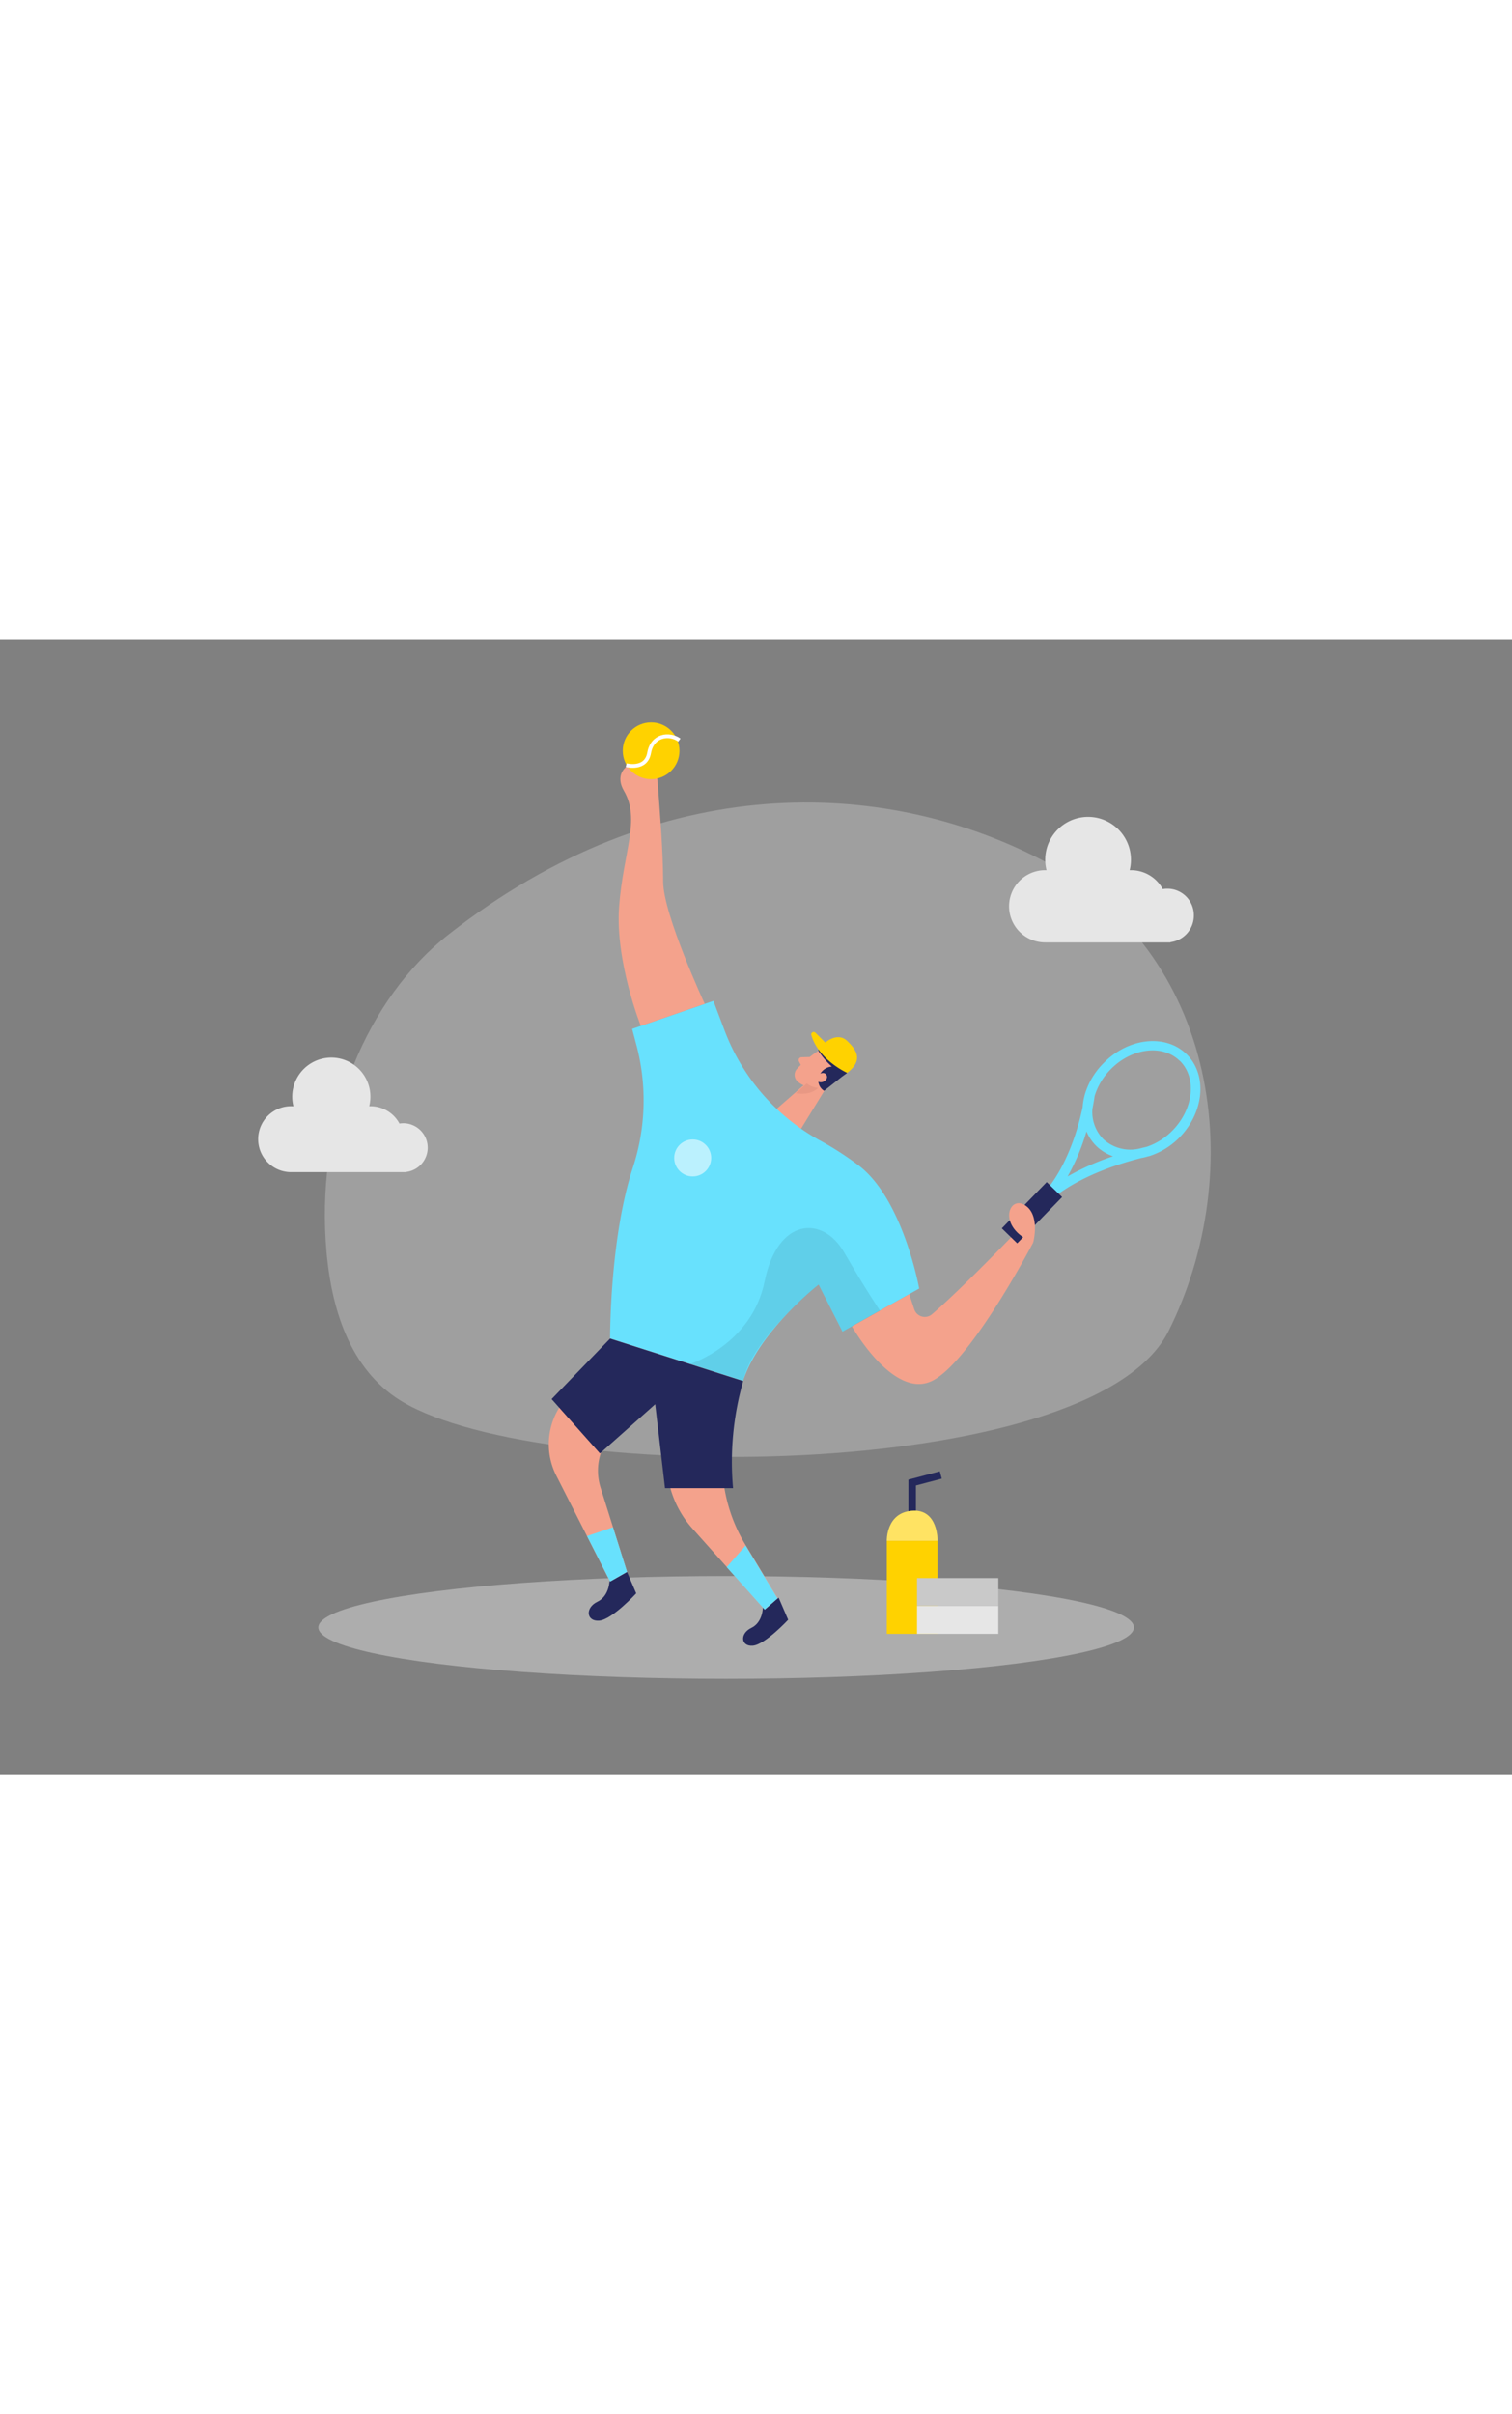 <svg id="Layer_1" data-name="Layer 1" xmlns="http://www.w3.org/2000/svg" viewBox="0 0 400 300" data-imageid="tennis-two-color" imageName="Tennis" class="illustrations_image" style="width: 188px;"><rect x="0" y="0" width="400" height="300" fill="#808080" stroke="none"/><title>#94_tennis_twocolour</title><path d="M118.73,77.87C97,94.9,84.1,126.16,86.15,158.8c1,16.69,5.8,32.89,18.61,41.58,34.34,23.29,184,23.12,204.37-17.59,21-41.93,13.79-100.31-34-124.83C233.75,36.69,174.88,33.88,118.73,77.87Z" fill="#e6e6e6" opacity="0.3"/><path d="M304,136.53v0a19.54,19.54,0,0,0,8.08-5c6.54-6.73,7.35-16.6,1.79-22s-15.4-4.32-21.94,2.42A19.55,19.55,0,0,0,287,120.2h0a16.88,16.88,0,0,0-.58,3.32c-1.11,5.3-4,15.82-10.54,23.12l1.88,1.73c.07-.07,6.7-6.9,24.1-11.34a16.6,16.6,0,0,0,1.94-.47Zm8.09-25.24c4.55,4.42,3.72,12.67-1.85,18.39a17.13,17.13,0,0,1-6.9,4.38c-.71.16-1.41.34-2.1.51a10.56,10.56,0,0,1-9.33-2.52A10.25,10.25,0,0,1,289,124c.35-1.73.52-2.93.58-3.35a17,17,0,0,1,4.17-7C299.28,107.93,307.5,106.87,312.05,111.29ZM282.43,141.9a56.74,56.74,0,0,0,5-11.91,11.7,11.7,0,0,0,2.63,3.89,12,12,0,0,0,4.39,2.68A66.28,66.28,0,0,0,282.43,141.9Z" fill="#68e1fd" class="target-color"/><ellipse cx="192.1" cy="261.13" rx="107.88" ry="13.59" fill="#e6e6e6" opacity="0.45"/><path d="M216.62,108.59a29.14,29.14,0,0,0-5.9,5,2.34,2.34,0,0,0,.41,3.3,5.16,5.16,0,0,0,5.56.82l4.08-1.38a4.2,4.2,0,0,0,2.42-4.21C223.08,108.92,218.94,106.94,216.62,108.59Z" fill="#f4a28c"/><polygon points="219.86 116.34 211.85 129.38 204.97 124.45 213.57 116.94 219.86 116.34" fill="#f4a28c"/><path d="M216.53,108.33c-.12.47.37.9.64,1.3a19.35,19.35,0,0,0,2.9,3.21,3.88,3.88,0,0,0-3.39,2.61,3.17,3.17,0,0,0,1.34,3.8l4.71-3.72,1.39-1-5.32-7S216.9,106.82,216.53,108.33Z" fill="#24285b"/><path d="M216.49,115s1.44-1.07,2.16.08-1.36,2.72-2.68,1.41Z" fill="#f4a28c"/><path d="M214.22,110.31l-2.22.07a.75.75,0,0,0-.64,1.09l.83,1.62Z" fill="#f4a28c"/><path d="M213.43,117.3a5.59,5.59,0,0,0,3,1.17s-1.83,2.15-5.9,1.4Z" fill="#ce8172" opacity="0.31"/><path d="M161.27,248.48s.07,4.28-3.23,5.86-2.94,5.25.46,5,9.81-7.22,9.81-7.22l-2.64-6.14Z" fill="#24285b"/><path d="M201.83,255.69s.06,4.06-3.07,5.56-2.78,5,.44,4.7,9.31-6.85,9.31-6.85L206,253.28Z" fill="#24285b"/><path d="M113.15,134.29a6.47,6.47,0,0,0-6.47-6.47,7.18,7.18,0,0,0-1,.09A8.7,8.7,0,0,0,98,123.32l-.32,0a10.34,10.34,0,1,0-20.06,0l-.31,0a8.72,8.72,0,1,0,0,17.43h30.24v-.06A6.47,6.47,0,0,0,113.15,134.29Z" fill="#e6e6e6"/><path d="M315.83,72.92a7,7,0,0,0-8.22-7,9.54,9.54,0,0,0-8.41-5l-.35,0a11.34,11.34,0,1,0-22,0l-.35,0a9.55,9.55,0,1,0,0,19.1h33.15v-.07A7.08,7.08,0,0,0,315.83,72.92Z" fill="#e6e6e6"/><path d="M191.68,103.28a55.67,55.67,0,0,0,25.07,29,82.76,82.76,0,0,1,10.5,6.77c11.7,9,15.92,32.48,15.92,32.48l-20.28,11.39-6.32-12.43s-15.86,12.4-20,25.5L161.4,184.76s-.14-26.5,6.07-45.35a57,57,0,0,0,.76-32.75l-1-3.78,21.5-7.4Z" fill="#68e1fd" class="target-color"/><path d="M161.4,184.76l-12.6,17A18.33,18.33,0,0,0,147.17,221l14.23,28,4.49-2.55-7-22.26A14.9,14.9,0,0,1,163,208.71l9.92-9.11,3.86,22.18a26.68,26.68,0,0,0,6.4,13.2l19.15,21.44,3.41-3-8.46-14A42.51,42.51,0,0,1,193,204.63a48.65,48.65,0,0,1,3.59-8.63Z" fill="#f4a28c"/><path d="M161.4,184.76l-15.47,16,12.78,14.36,14.62-13,2.6,22.18h18A77.72,77.72,0,0,1,196.61,196Z" fill="#24285b"/><path d="M224.12,114.51s-7.53-3.36-9.49-10a.65.65,0,0,1,1.08-.63l2.63,2.61s3.22-2.87,5.78-.43S228.43,111.2,224.12,114.51Z" fill="#ffd200"/><path d="M225.38,181.54s10.88,19.29,21.1,14.46,26.85-36.63,26.85-36.63l-4.53-2.76s-14.37,15-22.25,21.73a2.93,2.93,0,0,1-4.68-1.32l-1.33-4Z" fill="#f4a28c"/><rect x="270.15" y="142.96" width="5.68" height="17.05" transform="translate(182.8 -147.41) rotate(44.18)" fill="#24285b"/><path d="M273.33,159.37s2-7.38-2.27-9.94S263.68,155.39,273.33,159.37Z" fill="#f4a28c"/><path d="M182.5,191.5s16.37-5.1,19.79-21.91,15.34-17.46,21-7.67,9.52,15.46,9.52,15.46l-9.9,5.55-6.32-12.43s-17.55,14-20,25.5Z" opacity="0.08"/><polygon points="155.29 236.97 162.16 234.65 165.89 246.44 161.41 248.99 155.29 236.97" fill="#68e1fd" class="target-color"/><polygon points="192.25 245.19 197.24 239.47 205.7 253.46 202.29 256.42 192.25 245.19" fill="#68e1fd" class="target-color"/><path d="M169.52,102.08s-6.8-17-5.74-31.48,5.75-23,1.28-30.66,8.3-11.07,8.94-2.13,1.39,17.46,1.44,26.19,11,32.26,11,32.26Z" fill="#f4a28c"/><circle cx="172.25" cy="29.35" r="7.5" fill="#ffd200"/><circle cx="183.25" cy="137" r="4.89" fill="#fff" opacity="0.55"/><path d="M165.66,33.15s5.24,1.42,6.07-3.25,5.31-5.3,8-3.38" fill="none" stroke="#fff" stroke-miterlimit="10"/><polyline points="241.31 234.24 241.31 222.82 248.89 220.82" fill="none" stroke="#24285b" stroke-miterlimit="10" stroke-width="2"/><rect x="234.61" y="238.23" width="13.4" height="24.59" fill="#ffd200"/><path d="M234.61,238.23s-.25-7.45,6.7-7.95,6.71,7.95,6.71,7.95Z" fill="#ffd200"/><path d="M234.61,238.23s-.25-7.45,6.7-7.95,6.71,7.95,6.71,7.95Z" fill="#fff" opacity="0.39"/><rect x="242.6" y="255.45" width="21.5" height="7.37" fill="#e6e6e6"/><rect x="242.6" y="248.08" width="21.5" height="7.37" fill="#c9c9c9"/></svg>